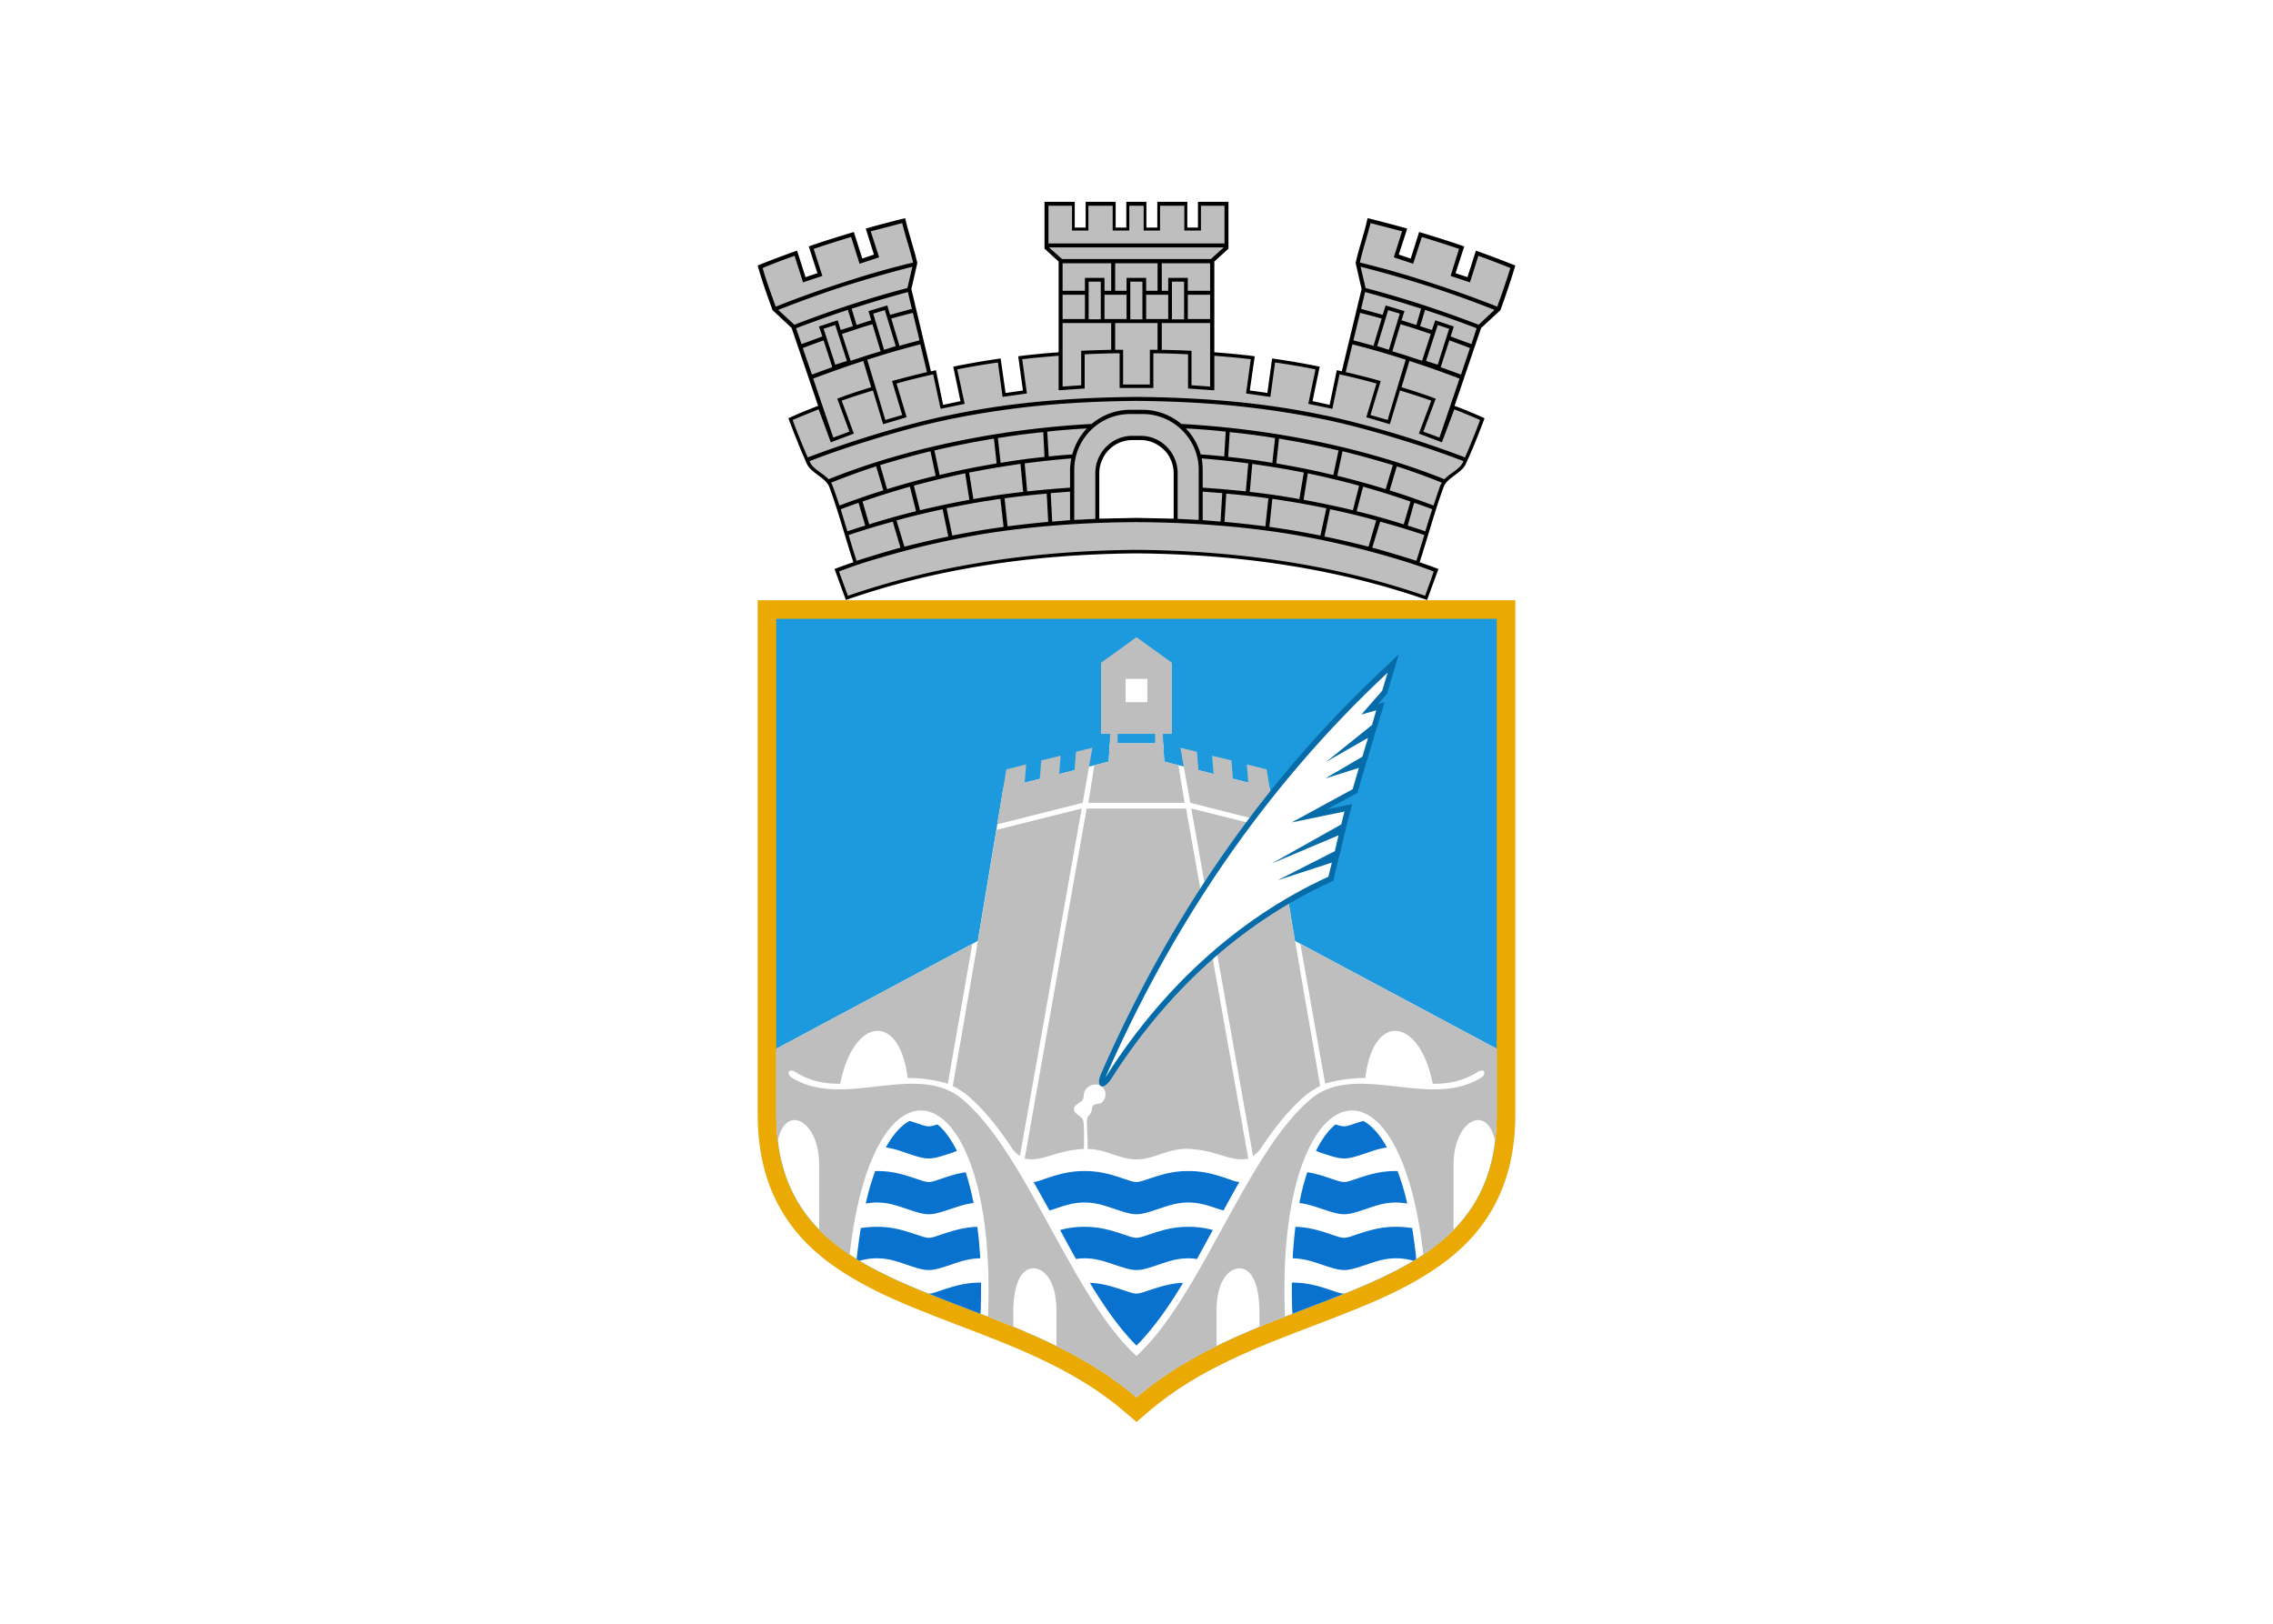 <svg width="700" height="500" fill-rule="evenodd" version="1.1" xmlns="http://www.w3.org/2000/svg">
	<path d="M0 0h700v500H0z" fill="#fff" />
	<g clip-rule="evenodd" image-rendering="optimizeQuality" shape-rendering="geometricPrecision">
		<path
			d="M349.996 62.135h-3.13v7.94h-3.284v-7.94h-9.238v7.94h-3.36v-7.94h-9.315v14.43l4.352 3.97v27.946c-4.199.305-8.322.687-12.445 1.221l1.45 10.537-5.344.763-1.527-10.613a232.601 232.601 0 00-14.583 2.52l2.214 10.613-5.345 1.145-2.214-10.689c-.458.153-.992.23-1.527.382l-6.032-25.35 1.833-8.016c-1.07-4.658-2.673-9.086-3.742-13.82-3.97.993-8.093 2.062-12.14 3.207l2.52 8.017-3.588 1.222-2.596-8.17c-4.658 1.374-9.315 2.825-13.896 4.428l2.672 8.246-3.665 1.222-2.596-8.17a285.225 285.225 0 00-12.14 4.581c1.298 4.658 2.901 9.086 4.581 13.744l5.88 5.497 8.169 23.975a136.423 136.423 0 00-9.162 3.817c1.832 4.887 3.588 9.315 5.726 14.125 1.298 2.75 5.803 4.2 6.872 7.025 2.672 7.177 4.963 15.728 7.406 23.21-1.45.459-3.589 1.222-5.803 2.062 1.298 3.436 2.214 6.108 3.512 9.544 29.701-10.384 60.242-14.125 89.485-14.354 29.166.23 59.707 3.97 89.484 14.354 1.298-3.436 2.215-6.108 3.513-9.544-2.291-.84-4.352-1.603-5.803-2.061 2.443-7.483 4.734-16.034 7.406-23.211.993-2.825 5.574-4.276 6.795-7.025 2.215-4.81 3.97-9.238 5.803-14.125-3.054-1.374-6.108-2.672-9.239-3.817l8.17-23.975 5.956-5.497c1.68-4.658 3.206-9.086 4.58-13.744a392.84 392.84 0 00-12.14-4.58l-2.595 8.169-3.665-1.222 2.672-8.246a324.923 324.923 0 00-13.896-4.428l-2.596 8.17-3.665-1.222 2.596-8.017a414.41 414.41 0 00-12.216-3.207c-.993 4.734-2.672 9.162-3.665 13.82l1.832 8.017-6.108 25.349c-.458-.153-.992-.23-1.527-.382l-2.214 10.69-5.268-1.146 2.214-10.613a234.987 234.987 0 00-14.66-2.52l-1.45 10.613-5.421-.763 1.527-10.537c-4.123-.534-8.323-.916-12.446-1.221V80.536l4.352-3.97V62.135h-9.39v7.94h-3.284v-7.94h-9.239v7.94h-3.36v-7.94zm0 97.349c-3.894.076-7.635.153-11.453.229v-14.049c0-1.832.535-3.588 1.374-5.04.535-.992.993-1.45.993-1.45a10.137 10.137 0 017.788-3.665h2.596c3.054 0 5.879 1.451 7.788 3.665 0 0 .458.458.992 1.45.84 1.452 1.375 3.208 1.375 5.04v14.049l-11.453-.23z" />
		<path
			d="M261.122 183.458c28.098-9.696 57.57-13.743 87.194-14.125h3.36c29.624.382 59.096 4.429 87.194 14.125a293.978 293.978 0 002.672-7.482 157.816 157.816 0 00-12.827-4.276 265.846 265.846 0 00-31.915-7.33c-15.423-2.443-30.77-3.512-46.804-3.588-16.034.076-31.38 1.145-46.88 3.588-10.46 1.756-21.073 4.123-31.84 7.33a150.154 150.154 0 00-12.903 4.276c.917 2.443 1.833 5.04 2.75 7.482zm-3.894-83.376l3.589 11.071-3.589 1.145-3.588-11.07zm15.27-4.581l3.36 11.07-3.588 1.146-3.36-11.147zm88.416-8.78h3.741v11.605h-3.74zm-25.654 0H339v11.605h-3.741zm12.827 0h3.741v11.605h-3.74zm94.677 13.36l-3.589 11.072 3.589 1.145 3.512-11.07zm-15.27-4.58l-3.36 11.07 3.588 1.146 3.36-11.147zm-157.668 48.102a199.49 199.49 0 00-13.896 5.039c.23.305.382.61.458.916.764 1.985 1.451 4.047 2.138 6.108 4.505-1.68 9.01-3.283 13.514-4.657zm16.721-4.658a305.912 305.912 0 00-15.5 4.276l2.139 7.406a255.261 255.261 0 0114.965-4.123zm19.546-3.894c-2.214.382-4.352.764-6.49 1.145a295.34 295.34 0 00-11.834 2.52l1.603 7.559c4.123-.993 8.323-1.909 12.522-2.672l5.04-.917zm15.195-1.985a218.656 218.656 0 00-13.973 1.832l.84 7.636c4.505-.764 9.01-1.375 13.514-1.833zm13.437-1.145c-4.046.229-8.17.534-12.216.992l.458 7.636c2.367-.23 4.81-.459 7.254-.611.84-3.054 2.367-5.803 4.504-8.017zm-70.32 22.905c-1.832.611-3.665 1.298-5.497 1.985.687 2.291 1.374 4.505 2.061 6.796 1.833-.611 3.665-1.222 5.498-1.756zm15.805-4.963a247.903 247.903 0 00-14.583 4.582l2.061 7.024a215.839 215.839 0 0114.43-4.047zm17.027-4.123c-5.345 1.146-10.613 2.367-15.805 3.818l1.909 7.559a284.014 284.014 0 0115.194-3.207zm17.026-2.9c-4.047.61-8.093 1.22-12.14 1.984l-3.665.687 1.298 8.17c1.07-.153 2.138-.382 3.207-.534 4.047-.688 8.093-1.222 12.14-1.68zm15.652-1.68c-4.81.381-9.62.916-14.354 1.526l.764 8.628c4.428-.458 8.78-.84 13.209-1.145v-5.497c0-1.146.152-2.367.381-3.513zm-54.973 19.47a248.968 248.968 0 00-13.59 4.122 241.108 241.108 0 002.442 7.94c4.582-1.45 9.086-2.824 13.515-4.046zm15.347-3.819a272.734 272.734 0 00-14.202 3.436l2.443 8.094c4.582-1.146 9.086-2.215 13.515-3.13zm17.79-3.206c-1.604.229-3.284.534-4.963.763-3.818.611-7.712 1.375-11.606 2.138l1.756 8.399c3.283-.611 6.49-1.222 9.697-1.756 1.985-.306 4.047-.611 6.108-.917zM322.356 152c-4.352.382-8.704.84-12.98 1.451l.917 8.628c4.2-.535 8.322-.993 12.522-1.375zm7.178-.61l-5.956.458.458 8.78 5.498-.458zm-2.291-51.92v19.546h.305l5.421-.382v-10.612c3.054-.153 6.185-.23 9.239-.306V99.47h-8.093zm12.903-1.222h6.796v-7.482h-6.796zm-12.903-7.482v7.482h6.872v-7.482zm0-9.697v8.475h6.872v-3.97h6.031v3.97h2.062V81.07zm-41.765 33.519l-2.061-8.552a263.128 263.128 0 00-16.34 4.734l2.444 8.094 3.13 10.46 5.192-1.527-3.13-10.46a278.155 278.155 0 0110.765-2.75zm-35.045 1.985l6.184 18.172 4.963-1.833-3.741-10.155c3.436-1.297 6.948-2.443 10.46-3.512l-2.443-8.093c-5.192 1.68-10.308 3.512-15.423 5.421zm26.57-10.078c2.062-.611 4.123-1.146 6.185-1.68l-2.062-8.475c-2.214.534-4.428 1.145-6.642 1.756zm-15.041 4.58c1.603-.457 3.13-.992 4.734-1.526 1.45-.459 2.978-.917 4.505-1.375l-2.52-8.322c-1.45.382-2.901.84-4.276 1.298-1.68.534-3.436 1.145-5.115 1.68zm-14.736-3.893l2.825 8.17c2.062-.764 4.123-1.528 6.261-2.291l-2.672-8.246c-2.138.763-4.276 1.527-6.414 2.367zm16.568-7.101l.23-.076c1.45-.459 2.825-.917 4.275-1.375l-.84-2.825 5.803-1.756.84 2.902c2.214-.611 4.505-1.222 6.719-1.833l-1.222-5.192c-5.344 1.45-10.613 2.978-15.805 4.658-.534.152-.992.305-1.527.458zm-18.63.993l1.68 4.886c2.138-.763 4.276-1.527 6.414-2.367l-1.07-3.054 5.804-1.909.916 2.978c1.222-.382 2.443-.764 3.741-1.145l-1.527-5.04c-5.42 1.757-10.69 3.665-15.957 5.65zm-5.497-5.65l4.963 4.58a339.504 339.504 0 0118.783-6.642c5.268-1.68 10.689-3.283 16.034-4.658l1.527-6.566c-6.643 1.68-13.286 3.589-19.928 5.65-7.177 2.29-14.354 4.887-21.379 7.635zm-4.81-12.904c1.145 3.97 2.596 7.94 4.047 11.91a320.18 320.18 0 0121.836-7.787c6.72-2.214 13.591-4.123 20.463-5.803-.993-4.123-2.367-8.093-3.36-12.14-3.207.84-6.413 1.68-9.696 2.52l2.595 8.017-6.031 1.985-2.596-8.246a335.247 335.247 0 00-11.53 3.665l2.673 8.322-5.956 1.985-2.596-8.17c-3.359 1.146-6.642 2.444-9.849 3.742zm115.139 36.954h5.192v-10.689c3.588 0 7.177.153 10.69.305v10.537l7.558.535h.534V109.55c3.742.305 7.483.61 11.224 1.069l-1.45 10.536 7.482 1.069 1.45-10.613c4.2.61 8.323 1.298 12.446 2.138l-2.214 10.613 7.406 1.527 2.214-10.613c3.818.84 7.635 1.756 11.377 2.825l-3.13 10.384 7.253 2.138 3.13-10.384c3.207.992 6.414 1.985 9.62 3.13l-3.817 10.155 7.1 2.672 3.818-10.154c2.672 1.069 5.345 2.137 7.94 3.283a213.913 213.913 0 01-4.657 11.529c-6.184-2.367-12.674-4.581-19.011-6.566-9.315-2.825-18.172-5.192-25.12-6.567-9.926-2.061-19.775-3.435-29.701-4.275-9.01-.764-18.02-1.146-27.334-1.222-9.315.076-18.401.458-27.334 1.222-9.926.84-19.775 2.214-29.701 4.275-6.948 1.375-15.881 3.742-25.12 6.567a352.094 352.094 0 00-19.088 6.566 213.913 213.913 0 01-4.657-11.53c2.672-1.145 5.344-2.213 8.017-3.282l3.74 10.154 7.102-2.672-3.742-10.155c3.207-1.145 6.414-2.138 9.62-3.13l3.131 10.384 7.254-2.138-3.13-10.384c3.74-1.069 7.558-1.985 11.3-2.825l2.29 10.613 7.406-1.527-2.29-10.613c4.199-.84 8.322-1.527 12.521-2.138l1.45 10.613 7.483-1.069-1.45-10.536c3.74-.459 7.482-.764 11.223-1.07v10.614h.458l7.56-.535v-10.537c3.588-.152 7.176-.305 10.765-.305v10.69zm0 3.97c9.238.077 18.248.459 27.181 1.222 9.926.917 19.699 2.29 29.625 4.276 6.871 1.374 15.728 3.665 24.967 6.566a291.612 291.612 0 0118.935 6.49l-.229.458c-.916 1.985-3.818 3.207-5.65 5.116-13.743-5.497-28.708-9.697-44.208-12.598-12.14-2.29-24.509-3.741-36.801-4.429-3.207-2.672-7.407-4.352-11.911-4.352h-3.894c-4.505 0-8.628 1.68-11.835 4.352-12.293.688-24.738 2.138-36.802 4.429-15.499 2.901-30.54 7.1-44.207 12.598-1.833-1.909-4.734-3.13-5.65-5.116l-.23-.458a276.673 276.673 0 0118.936-6.49c9.238-2.901 18.095-5.192 24.967-6.566 9.85-1.985 19.699-3.36 29.548-4.276 9.01-.763 18.02-1.145 27.258-1.221zm80.17 20.158a199.49 199.49 0 0113.896 5.039c-.23.305-.382.61-.535.916-.687 1.985-1.374 4.047-2.061 6.108-4.505-1.68-9.01-3.283-13.515-4.657zm-16.722-4.658a305.912 305.912 0 0115.5 4.276l-2.214 7.406a270.349 270.349 0 00-14.889-4.123zm-19.546-3.894c2.138.382 4.352.764 6.49 1.145 3.97.764 7.94 1.604 11.835 2.52l-1.604 7.559c-4.199-.993-8.322-1.909-12.521-2.672l-5.04-.917zm-15.194-1.985c4.658.458 9.315 1.069 13.973 1.832l-.84 7.636a200.421 200.421 0 00-13.59-1.833zm-13.514-1.145c4.123.229 8.17.534 12.293.992l-.459 7.636c-2.443-.23-4.81-.459-7.253-.611a18.699 18.699 0 00-4.581-8.017zm70.32 22.905c1.909.611 3.741 1.298 5.574 1.985a233.386 233.386 0 00-2.138 6.796c-1.833-.611-3.665-1.222-5.421-1.756zm-15.728-4.963a247.903 247.903 0 0114.583 4.582l-2.062 7.024c-4.886-1.527-9.696-2.901-14.507-4.047zm-17.027-4.123c5.268 1.146 10.537 2.367 15.805 3.818l-1.909 7.559a284.014 284.014 0 00-15.194-3.207zm-17.103-2.9c4.123.61 8.17 1.22 12.217 1.984l3.664.687-1.374 8.17c-.992-.153-2.061-.382-3.13-.534-4.047-.688-8.094-1.222-12.14-1.68zm-15.576-1.68c4.81.381 9.62.916 14.355 1.526l-.764 8.628c-4.428-.458-8.857-.84-13.285-1.145v-5.497c0-1.146-.077-2.367-.306-3.513zm54.974 19.47a248.968 248.968 0 0113.59 4.122c-.84 2.672-1.603 5.345-2.443 7.94-4.58-1.45-9.086-2.824-13.59-4.046zm-15.423-3.819a240.09 240.09 0 0114.201 3.436l-2.367 8.094c-4.58-1.146-9.086-2.215-13.59-3.13zm-17.79-3.206c1.68.229 3.36.534 4.963.763 3.894.611 7.788 1.375 11.681 2.138l-1.832 8.399c-3.207-.611-6.414-1.222-9.62-1.756-2.062-.306-4.047-.611-6.108-.917zM377.635 152c4.352.382 8.628.84 12.98 1.451l-.916 8.628c-4.2-.535-8.399-.993-12.598-1.375zm-7.253-.61c1.985.152 4.046.305 6.032.458l-.535 8.78-5.497-.458zm-20.386-23.899h1.909c9.467 0 17.255 7.712 17.255 17.18v15.423c-2.138-.077-4.352-.23-6.49-.306v-14.125c0-6.26-5.115-11.453-11.376-11.453h-2.596c-6.261 0-11.377 5.192-11.377 11.453v14.125c-2.214.077-4.352.23-6.49.306v-15.423c0-9.468 7.712-17.18 17.18-17.18zm0-28.02h6.49v8.245h-2.367v10.69h-8.246v-10.69h-2.443V99.47h3.512zm22.676 0v19.545h-.305l-5.421-.382v-10.612c-3.054-.153-6.108-.23-9.162-.306V99.47h8.017zm-12.903-1.223h-6.795v-7.482h6.795zm12.903-7.482v7.482h-6.871v-7.482zm-16.186-1.222h-3.512v-3.97h-6.032v3.97h-3.512V81.07h13.056zm16.186-8.475v8.475h-6.871v-3.97h-6.032v3.97h-1.985V81.07zm4.2-4.886l-3.97 3.588H327.09l-4.046-3.588h26.952zm37.565 38.405l2.061-8.552c5.498 1.375 10.995 2.978 16.416 4.734l-2.443 8.094-3.13 10.46-5.269-1.527 3.13-10.46c-3.512-.993-7.1-1.91-10.765-2.75zm35.046 1.985l-6.185 18.172-4.963-1.833 3.818-10.155c-3.512-1.297-7.025-2.443-10.537-3.512l2.443-8.093c5.269 1.68 10.384 3.512 15.424 5.421zm-26.495-10.078c-2.061-.611-4.123-1.146-6.184-1.68l2.061-8.475c2.215.534 4.429 1.145 6.643 1.756zm14.965 4.58c-1.527-.457-3.13-.992-4.657-1.526-1.527-.459-2.978-.917-4.505-1.375l2.52-8.322c1.374.382 2.825.84 4.275 1.298 1.68.534 3.36 1.145 5.04 1.68zm14.736-3.893l-2.748 8.17c-2.062-.764-4.2-1.528-6.261-2.291l2.672-8.246c2.138.763 4.276 1.527 6.337 2.367zm-16.492-7.101l-.229-.076-4.352-1.375.916-2.825-5.802-1.756-.917 2.902-6.642-1.833 1.221-5.192c5.269 1.45 10.613 2.978 15.805 4.658.535.152.993.305 1.451.458zm18.554.993l-1.604 4.886c-2.137-.763-4.275-1.527-6.413-2.367l.992-3.054L442 98.631l-.993 2.978-3.664-1.145 1.527-5.04a354.787 354.787 0 0115.88 5.65zm5.497-5.65l-4.886 4.58c-6.109-2.366-12.446-4.58-18.783-6.642-5.345-1.68-10.69-3.283-16.034-4.658l-1.527-6.566c6.643 1.68 13.285 3.589 19.852 5.65 7.253 2.29 14.43 4.887 21.378 7.635zm4.887-12.904c-1.222 3.97-2.596 7.94-4.047 11.91-7.1-2.824-14.43-5.42-21.837-7.787a281.945 281.945 0 00-20.462-5.803c.916-4.123 2.29-8.093 3.283-12.14 3.283.84 6.49 1.68 9.697 2.52l-2.52 8.017 5.956 1.985 2.672-8.246a331.43 331.43 0 0111.453 3.665l-2.596 8.322 5.955 1.985 2.596-8.17c3.283 1.146 6.567 2.444 9.85 3.742zm-115.14-19.164h2.215v7.635h5.04v-7.635h7.482v7.635h5.115v-7.635h7.254v11.605h-54.21V63.357h7.253v7.635h5.04v-7.635h7.482v7.635h5.116v-7.635z"
			fill="#bebebe" />
		<path
			d="m346.26 434.66c-15.042-12.903-33.672-19.927-51.92-26.875-16.644-6.414-35.962-13.515-48.025-27.182-9.391-10.69-12.98-23.44-12.98-37.489v-158.28h233.33v158.28c0 14.05-3.589 26.8-12.98 37.49-12.064 13.666-31.38 20.767-48.026 27.18-18.248 6.949-36.954 13.973-51.919 26.876l-3.741 3.207z"
			fill="#eba904" />
		<path
			d="m350 430.3c-42.452-36.42-110.94-27.868-110.94-87.194v-152.55h221.88v152.55c0 59.326-68.488 50.774-110.94 87.194z"
			fill="#1d9add" />
		<path
			d="m350 430.3c-42.452-36.42-110.94-27.868-110.94-87.194v-20.157l62.075-33.213 7.864-47.109 29.472-7.33 2.977-0.763 0.306-5.65h16.492l0.305 5.65 2.978 0.763 29.472 7.33 7.788 47.11 62.15 33.212v20.157c0 59.326-68.487 50.774-110.94 87.194z"
			fill="#fff" />
		<path
			d="M398.937 377.774c4.429.153 7.636 1.222 10.842 2.29 4.353 1.451 3.97 1.451 8.246 0 3.513-1.145 6.949-2.29 11.911-2.29 1.833 0 3.436.153 4.963.382.458 2.901.84 5.726 1.146 8.399l.076 1.145c-.23.153-.535.382-.84.534a19.204 19.204 0 00-5.345-.763c-3.435 0-6.108.916-8.78 1.832-7.1 2.367-7.33 2.367-14.43 0-2.673-.916-5.269-1.756-8.628-1.832.152-3.207.458-6.49.84-9.697zm-113 20.539c.992.076 1.985-.306 4.199-1.07 3.512-1.144 6.948-2.29 11.91-2.29h.077c0 3.284 0 6.49-.153 9.62-5.497-2.137-10.842-4.122-16.033-6.26zm49.705-3.283c4.046.152 7.1 1.221 10.23 2.214 4.277 1.45 3.895 1.45 8.247 0 3.13-.993 6.108-2.062 10.231-2.214-4.276 7.1-9.086 14.048-14.354 19.317-5.268-5.269-10.079-12.217-14.354-19.317zm62.227-.077h.076c4.963 0 8.322 1.146 11.834 2.29 2.291.764 3.207 1.146 4.276 1.07-5.192 2.138-10.613 4.123-16.034 6.26-.152-3.13-.229-6.336-.152-9.62zm-117.735-49.781c.61.153 1.221.382 1.756.534 3.741 1.298 3.97 1.451 6.795.535 2.52 1.985 4.505 5.192 6.032 8.17-.534.152-.993.381-1.45.534-7.101 2.367-7.407 2.367-14.431 0-1.909-.687-3.818-1.298-6.032-1.603 1.603-2.902 4.123-6.49 7.33-8.17zm131.173 1.069c2.825.916 2.977.763 6.718-.535.611-.152 1.222-.381 1.833-.534 3.13 1.68 5.726 5.268 7.253 8.17-2.137.305-4.046.916-5.955 1.603-7.1 2.367-7.33 2.367-14.43 0-.459-.153-.993-.382-1.451-.535 1.45-2.977 3.512-6.184 6.032-8.17zM269.52 360.595h.534c4.963 0 8.323 1.145 11.835 2.29 4.352 1.451 3.97 1.451 8.246 0 2.29-.763 4.581-1.527 7.253-1.908.993 2.977 1.756 6.184 2.444 9.467-2.444.306-4.505.993-6.567 1.68-7.1 2.367-7.406 2.367-14.43 0-2.673-.916-5.345-1.832-8.78-1.832-1.222 0-2.368.152-3.437.305a84.063 84.063 0 012.902-10.002zm48.789 3.36c.84 0 1.832-.382 3.817-1.07 3.513-1.145 6.948-2.29 11.835-2.29 4.963 0 8.399 1.145 11.91 2.29 4.277 1.451 3.895 1.451 8.247 0 3.512-1.145 6.948-2.29 11.834-2.29 4.963 0 8.4 1.145 11.911 2.29 1.91.688 2.902 1.07 3.818 1.07-1.756 3.054-3.36 6.031-4.887 8.78-.61-.153-1.298-.382-2.061-.61-2.672-.917-5.345-1.833-8.78-1.833s-6.032.916-8.781 1.832c-7.024 2.367-7.33 2.367-14.354 0-2.749-.916-5.345-1.832-8.857-1.832-3.436 0-6.032.916-8.78 1.832-.688.23-1.375.458-1.986.61-1.527-2.748-3.206-5.725-4.886-8.78zm84.292-2.978c2.673.381 4.887 1.145 7.177 1.909 4.353 1.45 3.97 1.45 8.246 0 3.513-1.146 6.949-2.291 11.911-2.291h.459a72.06 72.06 0 012.977 10.002c-1.069-.153-2.214-.305-3.436-.305-3.435 0-6.108.916-8.78 1.832-7.1 2.367-7.33 2.367-14.43 0-2.062-.687-4.124-1.374-6.567-1.68.61-3.283 1.45-6.49 2.443-9.467zm-137.51 17.179c1.527-.23 3.13-.382 4.963-.382 4.963 0 8.323 1.145 11.835 2.29 4.352 1.451 3.97 1.451 8.246 0 3.283-1.068 6.49-2.137 10.842-2.29.458 3.207.687 6.49.916 9.697-3.436.076-6.032.916-8.628 1.832-7.1 2.367-7.406 2.367-14.43 0-2.673-.916-5.345-1.832-8.78-1.832-1.986 0-3.742.305-5.345.763-.306-.152-.611-.381-.917-.534l.153-1.145c.306-2.673.687-5.498 1.145-8.4zm61.387.61c2.215-.61 4.582-.992 7.483-.992 4.963 0 8.399 1.145 11.91 2.29 4.277 1.451 3.895 1.451 8.247 0 3.512-1.145 6.948-2.29 11.834-2.29 2.978 0 5.345.382 7.56.993-1.528 2.825-3.208 5.802-4.887 8.933-.84-.153-1.756-.23-2.673-.23-3.435 0-6.031.917-8.78 1.833-7.024 2.367-7.33 2.367-14.354 0-2.749-.916-5.345-1.832-8.857-1.832-.916 0-1.756.076-2.596.229-1.756-3.13-3.36-6.108-4.887-8.933z"
			fill="#0971ce" fill-rule="nonzero" />
		<path
			d="M349.996 417.554c9.85-9.01 18.095-24.204 26.418-39.322 8.627-15.728 17.255-31.457 27.334-39.855 7.1-5.956 16.72-4.887 26.341-3.818 9.162 1.069 18.325 2.061 25.96-2.672 1.909-1.146 1.145-3.054-.916-1.833-4.2 2.672-8.705 3.741-13.897 3.665-4.046-20.462-18.324-22.295-20.767-1.756-3.894-.076-8.857.61-12.37 1.756l-7.634-43.062 60.47 32.296v20.157c0 2.902-.152 5.65-.534 8.246-2.367-11.681-12.75-6.413-12.75 7.254v20.08c-2.75 2.825-5.88 5.345-9.316 7.636-7.711-67.801-45.658-55.127-42.604 19.088-2.596.992-5.192 2.061-7.865 3.13v-4.123c0-10.918-3.435-14.354-6.795-13.82-3.207.535-6.413 4.581-6.413 12.904v10.994c-8.705 4.276-17.103 9.315-24.662 15.805-7.559-6.49-15.958-11.529-24.662-15.805v-10.994c0-8.323-3.207-12.37-6.413-12.904-3.436-.534-6.872 2.902-6.872 13.82v4.123c-2.596-1.069-5.192-2.138-7.788-3.13 3.054-74.215-34.893-86.889-42.604-19.088-3.436-2.291-6.567-4.81-9.392-7.636v-20.08c0-13.667-10.384-18.935-12.75-7.254a70.646 70.646 0 01-.459-8.246v-20.157l60.395-32.296-7.559 43.062c-3.512-1.145-8.551-1.832-12.369-1.756-2.52-20.539-16.721-18.706-20.768 1.756-5.192.076-9.696-.993-13.896-3.665-2.061-1.221-2.825.687-.916 1.833 7.635 4.733 16.797 3.74 25.96 2.672 9.62-1.069 19.164-2.138 26.341 3.818 10.079 8.398 18.706 24.127 27.334 39.855 8.322 15.118 16.568 30.312 26.418 39.322zm-8.093-191.568l-.459 8.552-4.428 1.069-1.832 11.605h29.624l-1.909-11.605-4.352-1.07-.458-8.55h2.825v-21.914l-10.918-7.864-10.918 7.864v21.913zm8.093 2.902h-5.803v-2.902h11.53v2.902zm-43.139 26.647l26.265-6.567-19.012 106.97c-.992-.611-1.832-1.451-2.596-2.596-4.275-6.414-8.78-11.988-13.667-16.11a25.4 25.4 0 00-4.428-2.826c4.505-25.807 9.239-53.064 13.438-78.871zm27.792-6.567h30.617l19.165 107.81c-5.498 1.068-9.315-2.444-17.867-2.978-6.719-.458-10.842 3.206-16.568 3.206-5.345 0-9.239-3.13-15.041-3.206.076-2.902-.23-6.185-.23-8.4 0-2.442 1.146-1.297 1.604-4.198.229-1.757 2.214-.917 3.13-1.833 1.451-1.45 1.222-3.894-.229-4.886-1.069-.764-2.52-.688-3.741 0-2.367 1.374-1.374 3.36-2.138 4.275-.916 1.07-2.443 1.451-2.596 2.52-.229 1.832 2.367 2.214 2.825 3.818.382 1.527.23 6.108.23 8.704h-.383c-8.551.534-12.369 4.046-17.866 2.977zm-27.563 4.887l2.825-16.95 6.108-1.527-.458 5.65 4.658-1.222.458-5.65 5.955-1.45-.458 5.65 4.734-1.222.458-5.65 5.04-1.222-2.979 16.95zm86.049 1.68l-26.265-6.567 19.011 106.97a9.31 9.31 0 002.596-2.596c4.276-6.414 8.78-11.988 13.667-16.11a25.4 25.4 0 014.429-2.826c-4.505-25.807-9.239-53.064-13.438-78.871zm-.306-1.68l-2.748-16.95-6.109-1.527.459 5.65-4.734-1.222-.458-5.65-5.956-1.45.458 5.65-4.657-1.222-.458-5.65-5.116-1.222 3.054 16.95z"
			fill="#bebebe" />
		<path d="m346.64 209.04h6.696v7.18h-6.696z" fill="#fff" />
		<path
			d="M424.363 216.824l2.061-.61-2.443 8.016-.076.077-2.902 9.85h-.076l-2.902 10.001-9.314 5.04 7.711-1.604-1.756 6.719-2.138 9.01h-.076l-1.833 7.864-.763.382c-28.174 12.827-51.08 34.587-67.572 60.547-2.748 4.275-4.963 2.367-3.206-1.451 20.69-47.262 49.323-89.56 87.117-124.836l4.581-4.352-3.588 12.064z"
			fill="#056ba9" />
		<path
			d="M427.34 207.127c-38.023 35.504-66.426 77.803-86.964 124.76 16.568-26.342 39.855-48.713 68.716-61.922l1.07-4.352-16.646 5.421 17.561-8.933 1.146-4.887-20.615 8.704 21.455-12.063.992-3.97-16.263 3.36 18.783-10.232 1.909-6.566-10.384 3.283 11.453-6.72 1.756-5.802-12.828 7.33 14.05-11.3 1.297-4.505-4.58 1.298 6.413-7.33z"
			fill="#fff" />
	</g>
</svg>